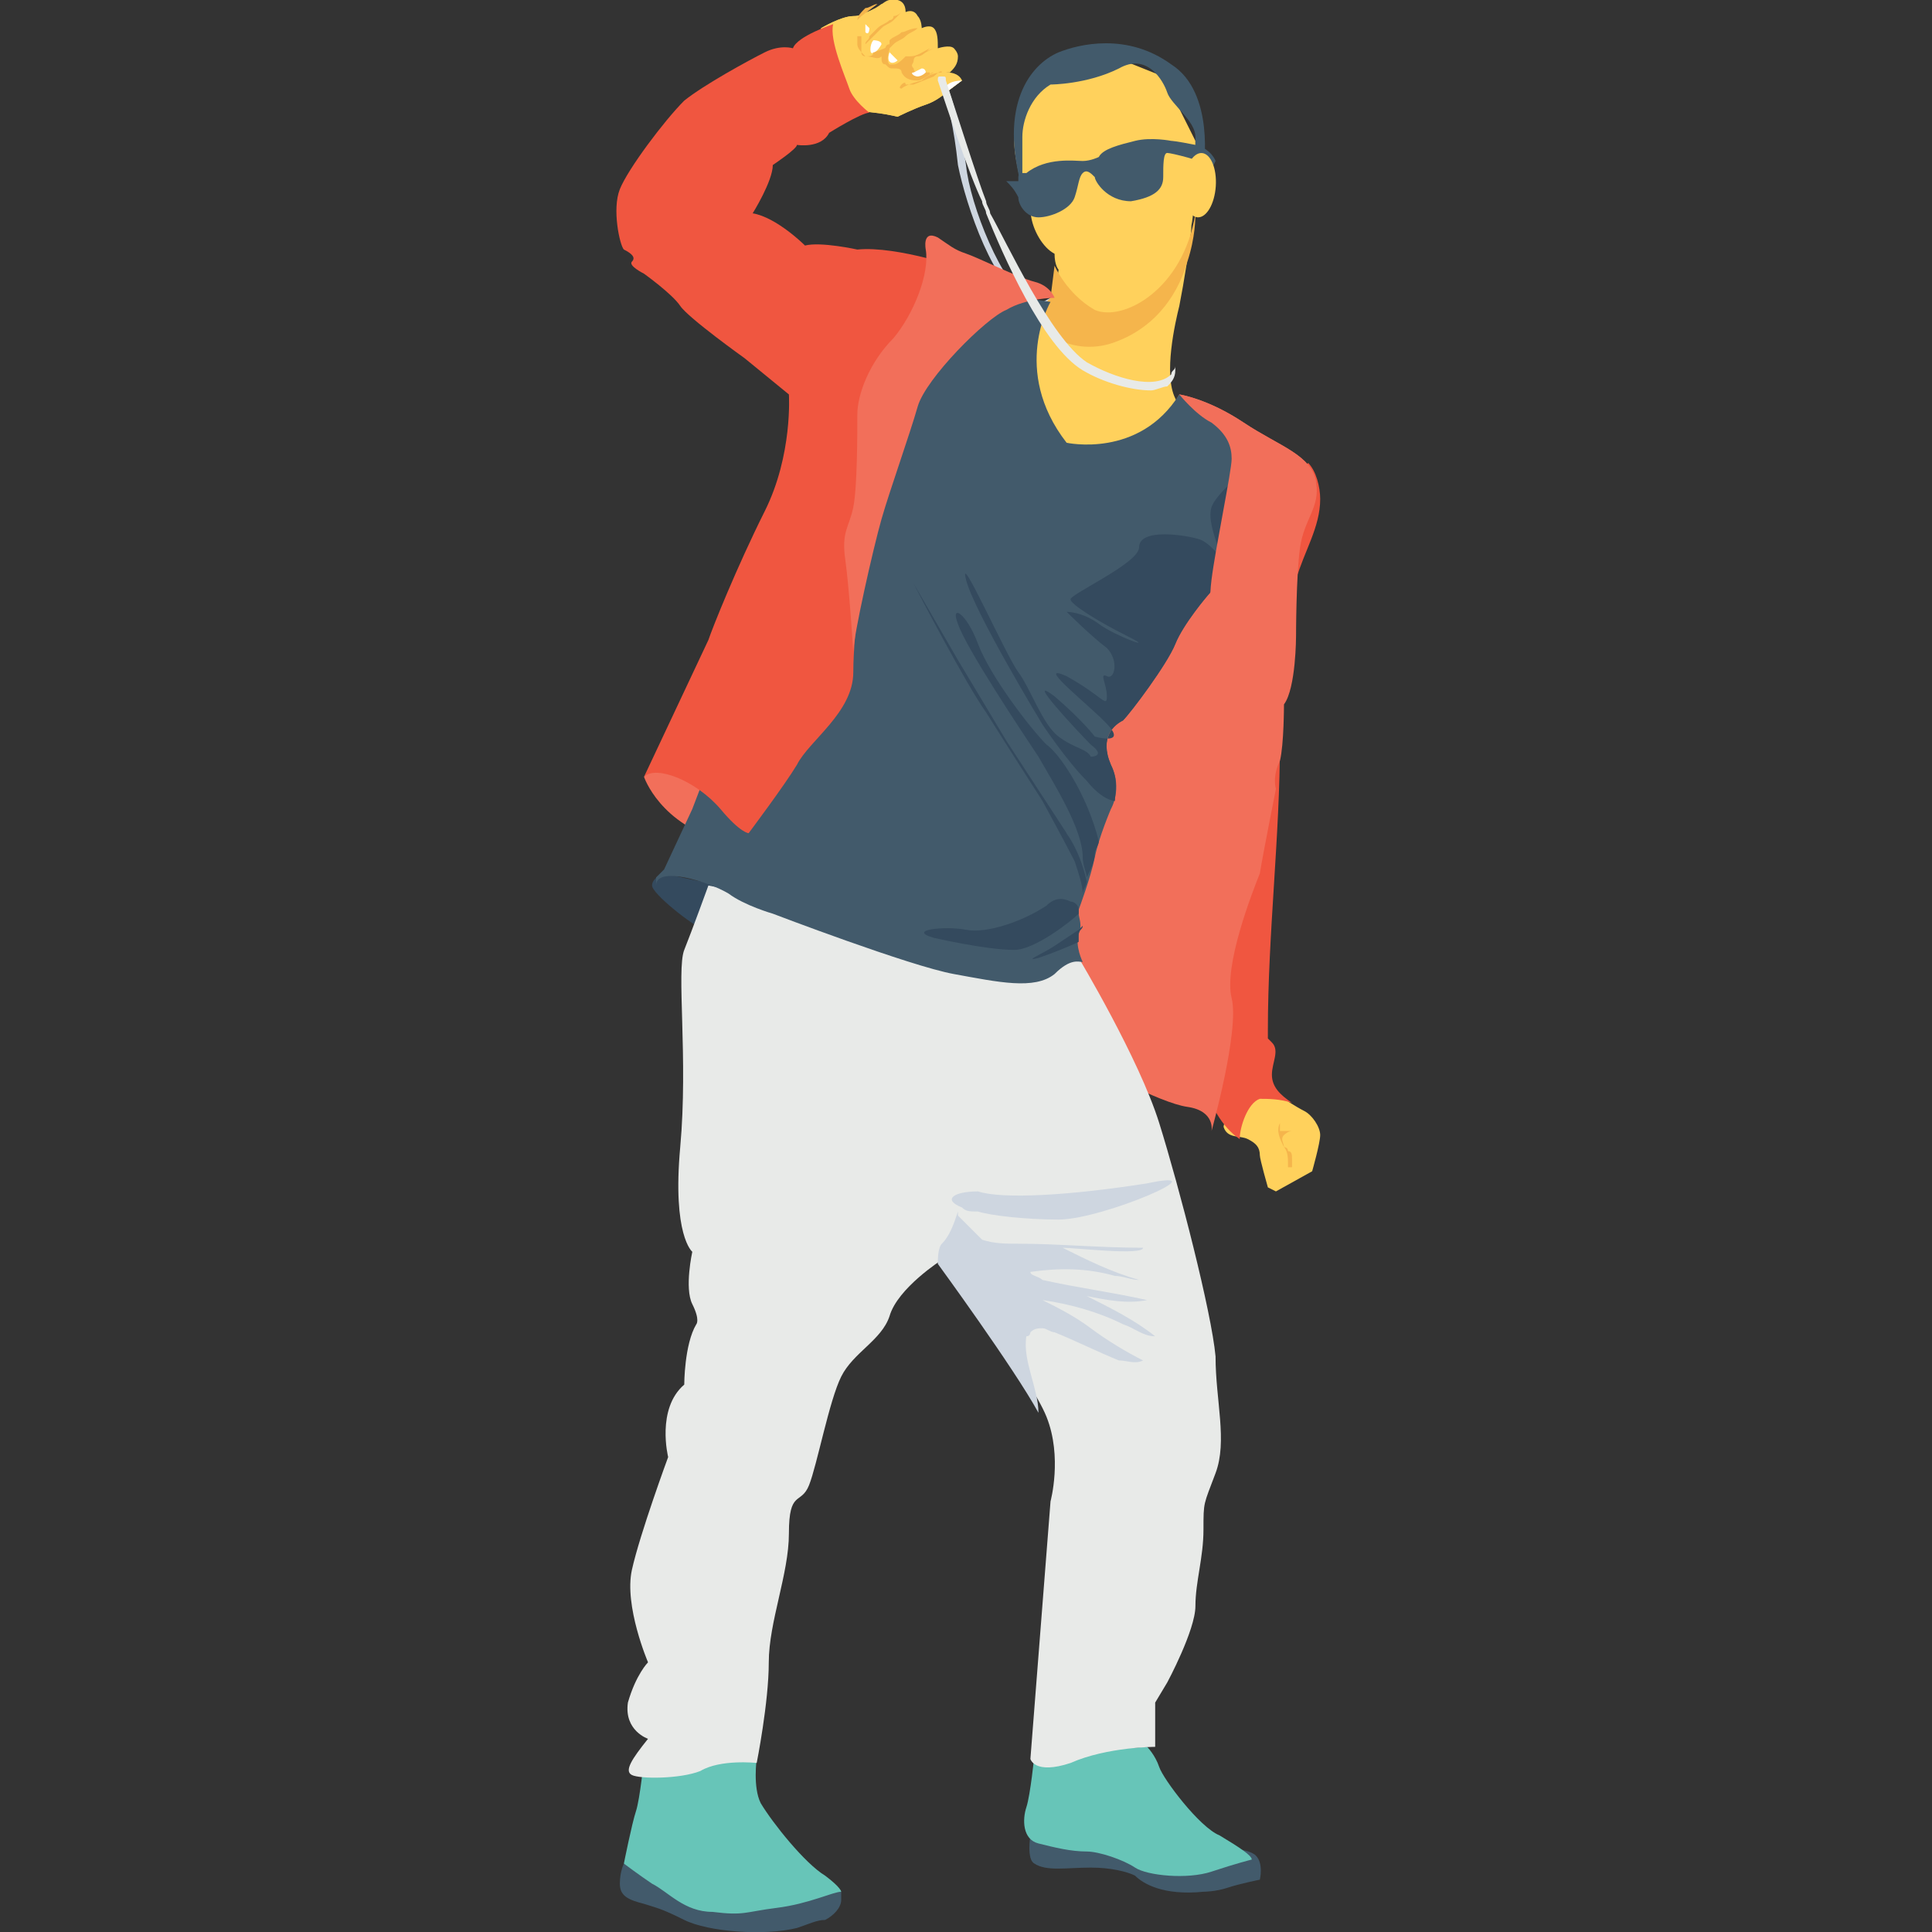 <?xml version="1.0" encoding="utf-8"?>
<!-- Generator: Adobe Illustrator 18.0.0, SVG Export Plug-In . SVG Version: 6.00 Build 0)  -->
<!DOCTYPE svg PUBLIC "-//W3C//DTD SVG 1.1//EN" "http://www.w3.org/Graphics/SVG/1.1/DTD/svg11.dtd">
<svg version="1.1" id="Layer_1" xmlns="http://www.w3.org/2000/svg" xmlns:xlink="http://www.w3.org/1999/xlink" x="0px" y="0px"
	 viewBox="0 0 48 48" enable-background="new 0 0 48 48" xml:space="preserve">
<rect x="0" y="0" width="48" height="48" fill="#333333" stroke="none"/>
<g>
	<g>
		<g>
			<g>
				<g>
					<path fill="#CED6E0" d="M25.9,7.7c-0.1,0-0.2,0-0.3-0.1c-0.9-0.4-1.6-2.5-1.8-3.5c-0.2-1.9-0.6-2.3-0.6-2.3c0,0,0-0.1,0-0.1
						c0,0,0.1,0,0.1,0c0,0,0.4,0.4,0.7,2.4c0.1,1,0.9,3,1.6,3.4c0.2,0.1,0.3,0,0.5-0.1c0,0,0.1,0,0.1,0c0,0,0,0.1,0,0.1
						C26.2,7.6,26.1,7.7,25.9,7.7z"/>
				</g>
			</g>
		</g>
	</g>
	<g>
		<g>
			<g>
				<g>
					<g>
						<path fill="#FFD15C" d="M23.9,2l-0.4,0.3c0,0-0.2,0.2-0.5,0.3c-0.3,0.1-0.7,0.3-0.7,0.3s-0.8-0.2-1.3-0.1
							c-0.5,0.2-0.9-1.6-0.6-1.9l0-0.2c0,0,0.5-0.3,0.8-0.3c0.3,0,0.7-0.3,0.7-0.3s0.4-0.1,0.4,0.3c0,0,0.2-0.1,0.3,0.1
							c0.1,0.1,0.1,0.3,0.1,0.3s0.2-0.1,0.3,0c0.1,0.1,0.1,0.3,0.1,0.5l0,0c0,0,0.3-0.1,0.4,0c0,0,0.1,0.1,0.1,0.2
							c0,0.2-0.1,0.3-0.2,0.4c0,0-0.1,0-0.1,0C23.6,1.8,23.8,1.8,23.9,2z"/>
					</g>
				</g>
			</g>
			<g>
				<g>
					<g>
						<path fill="#FFD15C" d="M23.9,2l-0.4,0.3c0,0-0.2,0.2-0.5,0.3c-0.3,0.1-0.7,0.3-0.7,0.3s-0.8-0.2-1.3-0.1
							c-0.5,0.2-0.9-1.6-0.6-1.9l0-0.2c0,0,0.5-0.3,0.8-0.3c0.1,0,0.2,0,0.3-0.1c0,0,0,0,0,0c0.1,0,0.2-0.1,0.3-0.1h0
							C22,0,22.1,0,22.1,0s0.4-0.1,0.4,0.3c0,0,0.2-0.1,0.3,0.1c0.1,0.1,0.1,0.3,0.1,0.3s0.2-0.1,0.3,0c0.1,0.1,0.1,0.3,0.1,0.5l0,0
							c0,0,0.3-0.1,0.4,0c0,0,0.1,0.1,0.1,0.2c0,0.2-0.1,0.3-0.2,0.4c0,0-0.1,0-0.1,0C23.6,1.8,23.8,1.8,23.9,2z"/>
					</g>
				</g>
			</g>
			<g>
				<g>
					<g>
						<polygon fill="#F5B54C" points="23,1.3 23.2,1.2 23.2,1.2 22.7,1.4 						"/>
					</g>
				</g>
			</g>
			<g>
				<g>
					<g>
						<g>
							<path fill="#F5B54C" d="M21.9,1.4c0-0.1,0-0.1,0.1-0.2c0,0,0-0.1,0.1-0.1l0,0l0,0L22.1,1l0,0l0,0c0.1-0.1,0.2-0.1,0.3-0.2
								c0.1,0,0.2-0.1,0.4-0.1c-0.1,0.1-0.2,0.1-0.3,0.2c-0.1,0.1-0.2,0.1-0.3,0.2l0,0l-0.1,0.1l0,0c0,0,0,0.1-0.1,0.2
								C22,1.3,21.9,1.3,21.9,1.4z"/>
						</g>
					</g>
				</g>
				<g>
					<g>
						<g>
							<path fill="#F5B54C" d="M22.4,0.3c0,0-0.1,0.1-0.1,0.1c0,0-0.1,0.1-0.1,0.1c-0.1,0.1-0.2,0.1-0.3,0.2l0,0
								c-0.1,0.1-0.1,0.1-0.2,0.2c-0.1,0.1-0.1,0.1-0.2,0.2c0-0.1,0.1-0.1,0.1-0.2c0.1-0.1,0.1-0.1,0.2-0.2l0,0l0,0
								c0.1-0.1,0.2-0.1,0.3-0.2c0,0,0.1,0,0.1-0.1C22.3,0.4,22.4,0.3,22.4,0.3z"/>
						</g>
					</g>
				</g>
			</g>
			<g>
				<g>
					<g>
						<path fill="#F5B54C" d="M23.2,1.8C23.2,1.8,23.1,1.8,23.2,1.8C23,1.9,22.9,2,22.8,2c-0.1,0-0.3,0-0.4-0.2c0,0,0,0,0,0
							c0-0.1-0.1-0.1-0.2-0.1c-0.1,0-0.1,0-0.2-0.1c-0.1,0-0.1-0.1-0.1-0.2c-0.1,0.1-0.2,0-0.4,0c-0.1-0.1-0.2-0.2-0.2-0.3
							c0-0.1,0-0.1,0-0.2c0-0.1,0-0.2,0-0.3l0,0c0,0,0-0.1,0-0.1c0-0.1,0.1-0.2,0.2-0.3c0,0,0,0,0,0c0.1,0,0.2-0.1,0.3-0.1l-0.4,0.3
							c0,0-0.1,0.1-0.1,0.1c0,0.1,0,0.2,0,0.3c0,0,0,0.1,0,0.1c0,0,0.1,0,0.1,0c0,0.1,0,0.1,0,0.2c0,0.1,0,0.1,0,0.2
							c0,0.1,0.1,0.1,0.1,0.1c0.1,0,0.2,0,0.2-0.1C22,1.2,22,1.2,22.1,1.1c0,0.2-0.1,0.4,0,0.5c0,0,0.1,0,0.1,0
							c0.1,0,0.2-0.1,0.3-0.2c0,0,0,0,0,0c0,0,0,0,0.1,0c0.2,0,0.3-0.1,0.5-0.2c-0.1,0.1-0.2,0.2-0.3,0.2c-0.1,0-0.1,0.1-0.1,0.1
							c0,0.1-0.1,0.1,0,0.2c0,0.1,0.1,0.1,0.2,0.1c0.1,0,0.2,0,0.2,0C23.1,1.9,23.1,1.8,23.2,1.8z"/>
					</g>
				</g>
			</g>
		</g>
		<g>
			<g>
				<g>
					<path fill="#FFD15C" d="M25.8,7.6l0.4-0.1l0.1-0.8c0,0-0.1-0.1-0.1-0.4C26,6,25.7,5.6,25.6,5.1c0,0-0.1-0.1-0.2-0.4
						c-0.3-1.3-0.2-1.2-0.1-1.8C25.5,2.3,26,2.1,26.1,2c0.1-0.1,1.8-0.5,1.8-0.5l1,0.4l0.8,1.6c0,0,0,1.7-0.1,2.1
						c0,0.3-0.2,1.5-0.3,2c-0.1,0.4-0.4,1.7-0.1,2.3c0.3,0.6,0.3,0.7,0.3,0.7L27.8,12C27.8,12,22.9,10.3,25.8,7.6z"/>
				</g>
			</g>
		</g>
		<g>
			<g>
				<g>
					<path fill="#F5B54C" d="M29.5,6.5c-0.2,0.7-0.7,1.6-1.8,2c-0.8,0.3-1.7,0-2-0.7l0.4-0.4l0.1-0.8c0,0,0.3,0.7,1,1.1
						c0.7,0.3,2.2-0.5,2.5-2.4c0,0,0,0,0,0C29.7,5.4,29.7,5.9,29.5,6.5z"/>
				</g>
			</g>
		</g>
		<g>
			<g>
				<g>
					<path fill="#FFD15C" d="M31.9,27.3c0,0,0.3,0.2,0.5,0.3c0.2,0.1,0.4,0.4,0.4,0.6c0,0.2-0.2,0.9-0.2,0.9l-0.9,0.5l-0.2-0.1
						c0,0-0.2-0.7-0.2-0.8c0-0.2-0.1-0.3-0.3-0.4s-0.5,0-0.6-0.3C30.4,27.7,31.3,26.7,31.9,27.3z"/>
				</g>
			</g>
		</g>
		<g>
			<g>
				<g>
					<path fill="#F5B54C" d="M32.1,29c0-0.1,0-0.1,0-0.2c0-0.1,0-0.2-0.1-0.2c0-0.1-0.1-0.1-0.1-0.1c-0.1-0.2-0.2-0.4-0.1-0.6
						c0,0.1,0,0.2,0,0.2c0,0,0-0.1,0-0.1c0,0,0,0.1,0,0.1c0,0,0.1,0,0.1,0c0.1,0,0.1,0,0.2,0c-0.1,0-0.2,0.1-0.2,0.1
						c-0.1,0.1,0,0.2,0,0.3c0.1,0.1,0.1,0.3,0.1,0.4c0,0,0,0.1,0,0.1C32.2,29,32.1,29,32.1,29"/>
				</g>
			</g>
		</g>
		<g>
			<g>
				<g>
					<path fill="#F26F5A" d="M16,19.3c0,0,0.4,1.2,2,1.6c1.3,0.3-0.5-2.1-0.5-2.1C17.1,18.5,16.6,18.6,16,19.3z"/>
				</g>
			</g>
		</g>
		<g>
			<g>
				<g>
					<path fill="#F05640" d="M32.5,11.5c0.2,0.2,0.3,0.6,0.3,0.9c0,0.7-0.4,1.3-0.6,2c-0.5,1.3-0.4,2.7-0.4,4c0,2.4-0.3,4.8-0.3,7.2
						c0,0.1,0,0.1,0,0.2c0,0,0.1,0.1,0.1,0.1c0.2,0.2,0,0.5,0,0.8c0,0.3,0.2,0.5,0.5,0.7c-0.3-0.1-0.6-0.1-0.8-0.1
						c-0.3,0.1-0.5,0.7-0.5,1c-0.9-0.6-1.2-2.3-1.3-3.4c-0.2-2.3,0.2-4.6,0.7-6.9c0.2-1,0.4-2.1,0.6-3.1c0.1-0.7,0.3-1.4,0.6-2"/>
				</g>
			</g>
		</g>
		<g>
			<g>
				<g>
					<path fill="#344A5E" d="M16.5,21.7c0,0-0.3,0.1-0.3,0.3c0,0.2,1,1,1.3,1.1c0.3,0.1,0.6,0,0.6-0.1c0,0,0.1-1,0.1-1
						C18.2,22.1,16.5,21.7,16.5,21.7z"/>
				</g>
			</g>
		</g>
		<g>
			<g>
				<g>
					<path fill="#F26F5A" d="M29.3,9.8c0,0,0.7,0.1,1.6,0.7c0.9,0.6,1.7,0.8,1.8,1.5c0.1,0.6-0.3,0.9-0.4,1.6
						c-0.1,0.7-0.1,2.2-0.1,2.2s0,1.3-0.3,1.7c0,0,0,1-0.1,1.4c-0.2,0.4-0.1,0.7-0.1,0.7s-0.3,1.5-0.4,2.1c-0.2,0.5-0.9,2.3-0.7,3.1
						c0.2,0.8-0.5,3.3-0.5,3.3s0.1-0.5-0.6-0.6c-0.7-0.1-2.3-1-2.3-1l-2.7-2.9l1.3-7.6l2.4-4.4L29.3,9.8z"/>
				</g>
			</g>
		</g>
		<g>
			<g>
				<g>
					<path fill="#67C5B8" d="M15.8,46.8l-0.3-0.5c0,0,0.2-1,0.3-1.3c0.1-0.3,0.2-1.3,0.2-1.3l2.6-0.4l0.2,0.4c0,0-0.1,0.7,0.1,1.1
						c0.3,0.5,1.1,1.5,1.6,1.8c0.4,0.3,0.4,0.4,0.4,0.4s-1.8,0.9-2.6,0.7C17.5,47.7,16.3,47.2,15.8,46.8z"/>
				</g>
			</g>
		</g>
		<g>
			<g>
				<g>
					<path fill="#425A6B" d="M25.6,45.6c0,0-0.1,0.6,0.1,0.7c0.3,0.2,0.8,0.1,1.4,0.1c0.5,0,0.9,0.1,1.1,0.2
						c0.2,0.2,0.7,0.5,1.7,0.4c0,0,0.3,0,0.6-0.1c0.3-0.1,0.8-0.2,0.8-0.2c0,0,0.1-0.4-0.1-0.6c-0.2-0.2-1-0.2-1-0.2L25.6,45.6z"/>
				</g>
			</g>
		</g>
		<g>
			<g>
				<g>
					<path fill="#67C5B8" d="M25.7,43.6c0,0-0.1,1-0.2,1.3c-0.1,0.3-0.1,0.8,0.3,0.9c0.4,0.1,0.8,0.2,1.2,0.2c0.3,0,0.9,0.2,1.2,0.4
						c0.3,0.2,1.3,0.3,1.9,0.1c0.6-0.2,1-0.3,1-0.3c0-0.1-0.3-0.3-0.8-0.6c-0.5-0.2-1.4-1.4-1.5-1.7s-0.3-0.5-0.3-0.5L25.7,43.6z"/>
				</g>
			</g>
		</g>
		<g>
			<g>
				<g>
					<g>
						<path fill="#E8EAE8" d="M26.8,23.8c0,0,1.5,2.5,2,4.1c0.5,1.6,1.3,4.7,1.4,5.8c0,1.1,0.3,2.1,0,2.9c-0.3,0.8-0.3,0.7-0.3,1.4
							c0,0.7-0.2,1.3-0.2,1.9c0,0.6-0.7,1.9-0.7,1.9l-0.3,0.5v1.1c0,0-1.2,0-2.1,0.4c-0.9,0.3-1-0.1-1-0.1l0.5-6.4
							c0,0,0.3-1.1-0.1-2.1c-0.4-1-2.6-3.9-2.6-3.9s-1.1,0.7-1.3,1.4c-0.2,0.6-0.9,0.9-1.2,1.5c-0.3,0.6-0.6,2.2-0.8,2.7
							c-0.2,0.5-0.5,0.1-0.5,1.2c0,1-0.5,2.2-0.5,3.2c0,1-0.3,2.5-0.3,2.5s-0.9-0.1-1.4,0.2c-0.5,0.2-1.5,0.2-1.7,0.1
							c-0.2-0.1,0-0.4,0.4-0.9c0,0-0.6-0.2-0.5-0.9c0.2-0.7,0.5-1,0.5-1s-0.6-1.4-0.4-2.3c0.2-0.9,0.9-2.8,0.9-2.8s-0.3-1.2,0.4-1.8
							c0,0,0-1,0.3-1.5c0,0,0.1-0.1-0.1-0.5c-0.2-0.4,0-1.3,0-1.3s-0.5-0.4-0.3-2.6c0.2-2.2-0.1-4.4,0.1-4.9
							c0.2-0.5,0.6-1.6,0.6-1.6L26.8,23.8z"/>
					</g>
				</g>
			</g>
			<g>
				<g>
					<g>
						<g>
							<path fill="#CED6E0" d="M23.9,30c0.1,0.1,0.2,0.1,0.4,0.1c0.3,0.1,1.2,0.2,2,0.2c1.1,0,4.1-1.3,2.2-0.9
								c-1.9,0.3-3.6,0.4-4.2,0.2C23.7,29.6,23.4,29.8,23.9,30z"/>
						</g>
					</g>
				</g>
				<g>
					<g>
						<g>
							<path fill="#CED6E0" d="M27.9,32.9c-0.6-0.3-1.3-0.5-2-0.6c0.4,0.2,0.8,0.4,1.2,0.7c0.4,0.3,0.9,0.6,1.3,0.8
								c-0.2,0.1-0.4,0-0.6,0c-0.5-0.2-1.1-0.5-1.6-0.7c-0.1,0-0.2-0.1-0.3-0.1c-0.1,0-0.2,0-0.3,0.1c0,0,0,0.1-0.1,0.1
								c-0.1,0.6,0.3,1.3,0.3,1.9c-0.6-1.1-2.5-3.7-2.5-3.7c0-0.1,0-0.4,0.1-0.5c0.2-0.2,0.3-0.5,0.4-0.8l0,0.1
								c0.2,0.2,0.4,0.4,0.6,0.6c0.3,0.1,0.6,0.1,0.9,0.1c1,0,2,0.1,3.1,0.1c0,0.2-1.7,0-2,0c0.6,0.3,1.2,0.6,1.9,0.8
								c-0.2,0-0.4-0.1-0.6-0.1c-0.7-0.2-1.4-0.2-2.1-0.1c0,0.1,0.2,0.1,0.3,0.2c0.9,0.2,1.7,0.3,2.6,0.5c-0.5,0.1-1,0-1.5-0.1
								c0.6,0.3,1.2,0.6,1.7,1C28.4,33.2,28.2,33,27.9,32.9z"/>
						</g>
					</g>
				</g>
			</g>
		</g>
		<g>
			<g>
				<g>
					<path fill="#425A6B" d="M15.5,46.3c0,0,0.4,0.3,0.7,0.5c0.4,0.2,0.8,0.7,1.5,0.7c0.8,0.1,0.8,0,1.6-0.1s1.4-0.4,1.6-0.4
						c0,0,0,0.1,0,0.2c0,0.2-0.2,0.4-0.4,0.5c-0.2,0-0.4,0.1-0.7,0.2C19,48.1,17.6,48,17,47.7c-0.6-0.3-0.7-0.3-1-0.4
						c-0.4-0.1-0.6-0.2-0.6-0.5C15.4,46.5,15.5,46.3,15.5,46.3z"/>
				</g>
			</g>
		</g>
		<g>
			<g>
				<g>
					<path fill="#425A6B" d="M16.5,21.6l0.7-1.5l2.1-5.5l3.5-7.8l2,0.5l1.3,0.2c0,0-1,1.7,0.4,3.5c0,0,1.8,0.4,2.8-1.2
						c0,0,1,0.7,1.5,1.3c0.5,0.6,0.6,1,0.6,1c0.2,0.9-1.4,2.7-1.4,2.7s-0.6,0.7-0.8,1.2c-0.2,0.5-1.1,1.7-1.3,1.9
						c-0.2,0.1-0.6,0.4-0.3,1.1c0.3,0.6,0,1.1,0,1.1s-0.3,0.7-0.4,1.2c-0.1,0.5-0.4,1.3-0.4,1.3s0,0,0,0c0,0,0,0.1,0,0.1
						c0,0.1,0.1,0.3,0,0.5c-0.1,0.3,0.1,0.7,0.1,0.7c0,0,0,0,0,0c-0.1,0-0.3-0.1-0.7,0.3c-0.5,0.4-1.4,0.2-2.5,0
						c-1.1-0.2-4.5-1.5-4.5-1.5s-0.7-0.2-1.1-0.5c-0.5-0.3-1.8-0.7-1.8-0.2c0,0,0-0.1,0-0.2C16.3,21.8,16.4,21.7,16.5,21.6z"/>
				</g>
			</g>
		</g>
		<g>
			<g>
				<g>
					<g>
						<g>
							<g>
								<path fill="#344A5E" d="M26.8,23.2c0,0.1,0,0.1,0,0.2v0c-0.2,0.1-0.7,0.3-1,0.4c-0.4,0.1,0.1-0.1,0.4-0.3
									c0.3-0.2,0.6-0.4,0.6-0.4l0.1-0.1C26.9,23.1,26.8,23.1,26.8,23.2z"/>
							</g>
						</g>
					</g>
					<g>
						<g>
							<g>
								<path fill="#344A5E" d="M26.8,22.7C26.8,22.7,26.8,22.7,26.8,22.7c-0.2,0.2-1.1,0.9-1.6,0.9c-0.7,0-2-0.3-2-0.3
									c-0.7-0.2,0.3-0.3,0.8-0.2c0.5,0.1,1.4-0.2,2-0.6c0.2-0.2,0.4-0.2,0.6-0.1c0.1,0,0.2,0.1,0.2,0.2
									C26.8,22.6,26.8,22.7,26.8,22.7z"/>
							</g>
						</g>
					</g>
				</g>
				<g>
					<g>
						<g>
							<path fill="#56BFEB" d="M22.7,14.5C22.7,14.5,22.7,14.5,22.7,14.5L22.7,14.5z"/>
						</g>
					</g>
					<g>
						<g>
							<path fill="#344A5E" d="M27,21.9c0,0.1-0.1,0.2-0.1,0.3c0-0.2-0.1-0.5-0.2-0.8c-0.2-0.4-0.8-1.5-0.8-1.5s-0.9-1.4-1.4-2.2
								c-0.5-0.7-1.7-3-1.8-3.2l1.1,1.9l1.2,2l1.5,2.3C26.4,20.6,26.8,21,27,21.9z"/>
						</g>
					</g>
				</g>
			</g>
			<g>
				<g>
					<g>
						<path fill="#344A5E" d="M27.3,20.9c0,0.1-0.1,0.2-0.1,0.3c0,0.2-0.1,0.4-0.2,0.6c0-0.1-0.1-0.3-0.1-0.5c0-0.7-0.7-1.8-1.1-2.5
							c-0.4-0.6-1.8-2.7-2-3.3C23.6,15,24,15.2,24.3,16c0.3,0.8,1.3,2.1,1.7,2.5C26.3,18.7,27,19.7,27.3,20.9z"/>
					</g>
				</g>
			</g>
			<g>
				<g>
					<g>
						<path fill="#344A5E" d="M30,14.8c0,0-0.6,0.7-0.8,1.2c-0.2,0.5-1.1,1.7-1.3,1.9c-0.2,0.1-0.6,0.4-0.3,1.1
							c0.2,0.4,0.1,0.7,0.1,0.9c0,0-0.3,0-0.7-0.5c-0.5-0.5-1.1-1.4-1.1-1.4s-1.7-2.8-1.9-3.6c-0.2-0.8,1,1.9,1.3,2.3
							c0.3,0.4,0.6,1.3,1,1.6c0.4,0.3,0.7,0.3,0.8,0.5c0,0,0.4,0,0-0.3c-0.3-0.3-1.7-1.8-0.9-1.2c0.7,0.6,1,1,1,1s0.7,0.2,0.4-0.2
							c-0.3-0.4-2-1.7-1.1-1.3c0.9,0.5,1,0.8,1,0.5c0-0.3-0.2-0.6,0-0.5c0.2,0.1,0.3-0.4,0-0.7c-0.4-0.3-1-0.9-1-0.9s0.4,0,0.8,0.3
							c0.4,0.3,1.5,0.7,0.7,0.3c-0.8-0.4-1.4-0.8-1.4-0.9c-0.1-0.1,1.7-0.9,1.7-1.3c0-0.5,1.2-0.3,1.5-0.2c0.3,0.1,0.5,0.5,0.5,0.3
							c-0.1-0.3-0.3-0.8-0.2-1.1c0.1-0.3,0.7-0.8,0.7-0.8h0.6c0.2,0.3,0.2,0.5,0.2,0.5C31.6,13,30,14.8,30,14.8z"/>
					</g>
				</g>
			</g>
		</g>
		<g>
			<g>
				<g>
					<path fill="#F26F5A" d="M32.3,13.5l-2.3,5.2c0,0,0-3.6,0.1-4.3c0.1-0.8,0.5-2.7,0.5-3c0-0.3-0.1-0.6-0.5-0.9
						c-0.4-0.2-0.8-0.7-0.8-0.7s0.7,0.1,1.6,0.7c0.9,0.6,1.7,0.8,1.8,1.5C32.7,12.5,32.4,12.8,32.3,13.5z"/>
				</g>
			</g>
		</g>
		<g>
			<g>
				<g>
					<path fill="#F05640" d="M16,19.3c0.3-0.3,1.3,0.1,1.9,0.8c0.5,0.6,0.7,0.6,0.7,0.6s0.9-1.2,1.2-1.7c0.3-0.6,1.4-1.3,1.4-2.3
						c0-1.1,0.3-2.9,0.3-2.9l1.3-5l1.2-2.1c0,0-1.7-0.6-2.7-0.5c0,0-0.9-0.2-1.3-0.1c0,0-0.7-0.7-1.3-0.8c0,0,0.5-0.8,0.5-1.2
						c0,0,0.6-0.4,0.6-0.5c0,0,0.6,0.1,0.8-0.3c0,0,0.8-0.5,1-0.5c0,0-0.4-0.3-0.5-0.6c-0.1-0.3-0.5-1.2-0.4-1.6c0,0-0.9,0.3-1,0.6
						c0,0-0.3-0.1-0.7,0.1c-0.4,0.2-1.5,0.8-2,1.2c-0.5,0.5-1.4,1.7-1.6,2.2s0,1.4,0.1,1.5c0.2,0.1,0.3,0.2,0.2,0.3S16,6.8,16,6.8
						s0.7,0.5,0.9,0.8c0.2,0.3,1.6,1.3,1.6,1.3l1.1,0.9c0,0,0.1,1.5-0.6,2.9c-0.7,1.4-1.3,2.9-1.4,3.2L16,19.3z"/>
				</g>
			</g>
		</g>
		<g>
			<g>
				<g>
					<path fill="#F26F5A" d="M23,6.2c0,0-0.1-0.5,0.3-0.3c0.3,0.2,0.4,0.3,0.7,0.4c0.3,0.1,1.3,0.6,1.7,0.7c0.4,0.1,0.5,0.4,0.5,0.4
						s-0.7,0-1.2,0.3c-0.5,0.2-2,1.7-2.2,2.4c-0.2,0.7-0.7,2.1-0.9,2.8c-0.2,0.7-0.7,2.9-0.7,3.3c0,0-0.1-1.6-0.2-2.3
						c-0.1-0.7,0.1-0.8,0.2-1.3c0.1-0.5,0.1-1.8,0.1-2.3c0-0.5,0.3-1.3,0.9-1.9C22.7,7.8,23.1,6.8,23,6.2z"/>
				</g>
			</g>
		</g>
		<g>
			<g>
				<g>
					<path fill="#425A6B" d="M25.4,4.7c0,0,0-0.9,0-1.3c0-0.4,0.2-1,0.7-1.3c0,0,0.9,0,1.7-0.4c0.7-0.4,1.1,0.3,1.2,0.6
						c0.1,0.3,0.7,0.7,0.7,1.1c0,0.4,0,0.8,0,0.8l0.2,0c0,0,0.3-1.9-0.8-2.6c-1.1-0.8-2.3-0.5-2.8-0.3C25.6,1.6,24.8,2.6,25.4,4.7z"
						/>
				</g>
			</g>
		</g>
		<g>
			<g>
				<g>
					<g>
						
							<ellipse transform="matrix(0.906 -0.424 0.424 0.906 8.085422e-002 11.59)" fill="#FFD15C" cx="26.1" cy="5.6" rx="0.4" ry="0.8"/>
					</g>
				</g>
			</g>
		</g>
		<g>
			<g>
				<g>
					<path fill="#FFFFFF" d="M22.8,1.9c0,0,0.1,0,0.2-0.1c0,0,0-0.1-0.1-0.1l-0.2,0.1C22.6,1.8,22.7,1.9,22.8,1.9z"/>
				</g>
			</g>
		</g>
		<g>
			<g>
				<g>
					<path fill="#FFFFFF" d="M22.1,1.3c0,0,0.1,0.1,0.2,0.2C22.2,1.6,22,1.6,22.1,1.3z"/>
				</g>
			</g>
		</g>
		<g>
			<g>
				<g>
					<path fill="#FFFFFF" d="M21.7,1c0,0,0.2,0,0.2,0.1c0,0-0.1,0.2-0.2,0.2C21.6,1.4,21.6,1.1,21.7,1z"/>
				</g>
			</g>
		</g>
		<g>
			<g>
				<g>
					<path fill="#FFFFFF" d="M21.5,0.6c0,0,0.1,0.1,0.1,0.1c0,0,0,0.2-0.1,0.1C21.5,0.8,21.5,0.6,21.5,0.6z"/>
				</g>
			</g>
		</g>
		<g>
			<g>
				<g>
					<path fill="#FFFFFF" d="M23.9,2l-0.4,0.3C23.4,2,23.9,2,23.9,2z"/>
				</g>
			</g>
		</g>
		<g>
			<g>
				<g>
					<path fill="#F5B54C" d="M23.4,1.8c0,0-0.3,0-0.5,0.2c0,0-0.4,0.1-0.5,0.2c-0.1,0,0-0.1,0-0.1s0.1-0.1,0.1,0c0,0,0.1,0,0.2,0
						c0,0,0.5-0.2,0.5-0.2S23.4,1.7,23.4,1.8z"/>
				</g>
			</g>
		</g>
	</g>
	<g>
		<g>
			<g>
				<g>
					<path fill="#E8EAE8" d="M29.2,9.1c0,0,0,0.1,0,0.1c0,0.2-0.1,0.3-0.2,0.4c-0.1,0-0.3,0.1-0.4,0.1c-0.5,0-1.2-0.2-1.7-0.5
						c-1-0.6-2-2.9-2.4-3.9c0-0.1-0.1-0.2-0.1-0.3c-0.3-0.6-0.9-2.4-1.1-3c0-0.1,0-0.1,0.1-0.1c0.1,0,0.1,0,0.1,0.1
						c0.2,0.6,0.8,2.5,1,3c0,0.1,0.1,0.2,0.1,0.3C25,6,26.1,8.4,27,9c0.7,0.4,1.7,0.7,2.1,0.3C29.1,9.2,29.2,9.2,29.2,9.1z"/>
				</g>
			</g>
		</g>
	</g>
	<g>
		<g>
			<g>
				<path fill="#425A6B" d="M25,4.5C25,4.5,25,4.5,25,4.5c0.1,0.1,0.2,0.2,0.3,0.4c0,0.2,0.2,0.5,0.5,0.5c0.3,0,0.8-0.2,0.9-0.5
					c0.1-0.3,0.1-0.5,0.2-0.6c0.1-0.1,0.2,0,0.3,0.1c0,0.1,0.3,0.6,0.9,0.6c0.6-0.1,0.8-0.3,0.8-0.6s0-0.6,0.1-0.6
					c0.1,0,0.9,0.2,1,0.3c0.1,0.1,0.1,0.1,0.1,0.1l0.1-0.2c0,0-0.1-0.3-0.5-0.4c-0.5-0.1-0.6-0.1-0.6-0.1s-0.5-0.1-0.9,0
					c-0.4,0.1-0.8,0.2-0.9,0.4c0,0-0.2,0.1-0.4,0.1c-0.2,0-0.9-0.1-1.4,0.3l-0.1,0c0,0-0.1,0-0.1,0.1V4.5z"/>
			</g>
		</g>
	</g>
	<g>
		<g>
			<g>
				
					<ellipse transform="matrix(0.998 6.668092e-002 -6.668092e-002 0.998 0.373 -1.977)" fill="#FFD15C" cx="29.8" cy="4.6" rx="0.4" ry="0.8"/>
			</g>
		</g>
	</g>
</g>
</svg>
